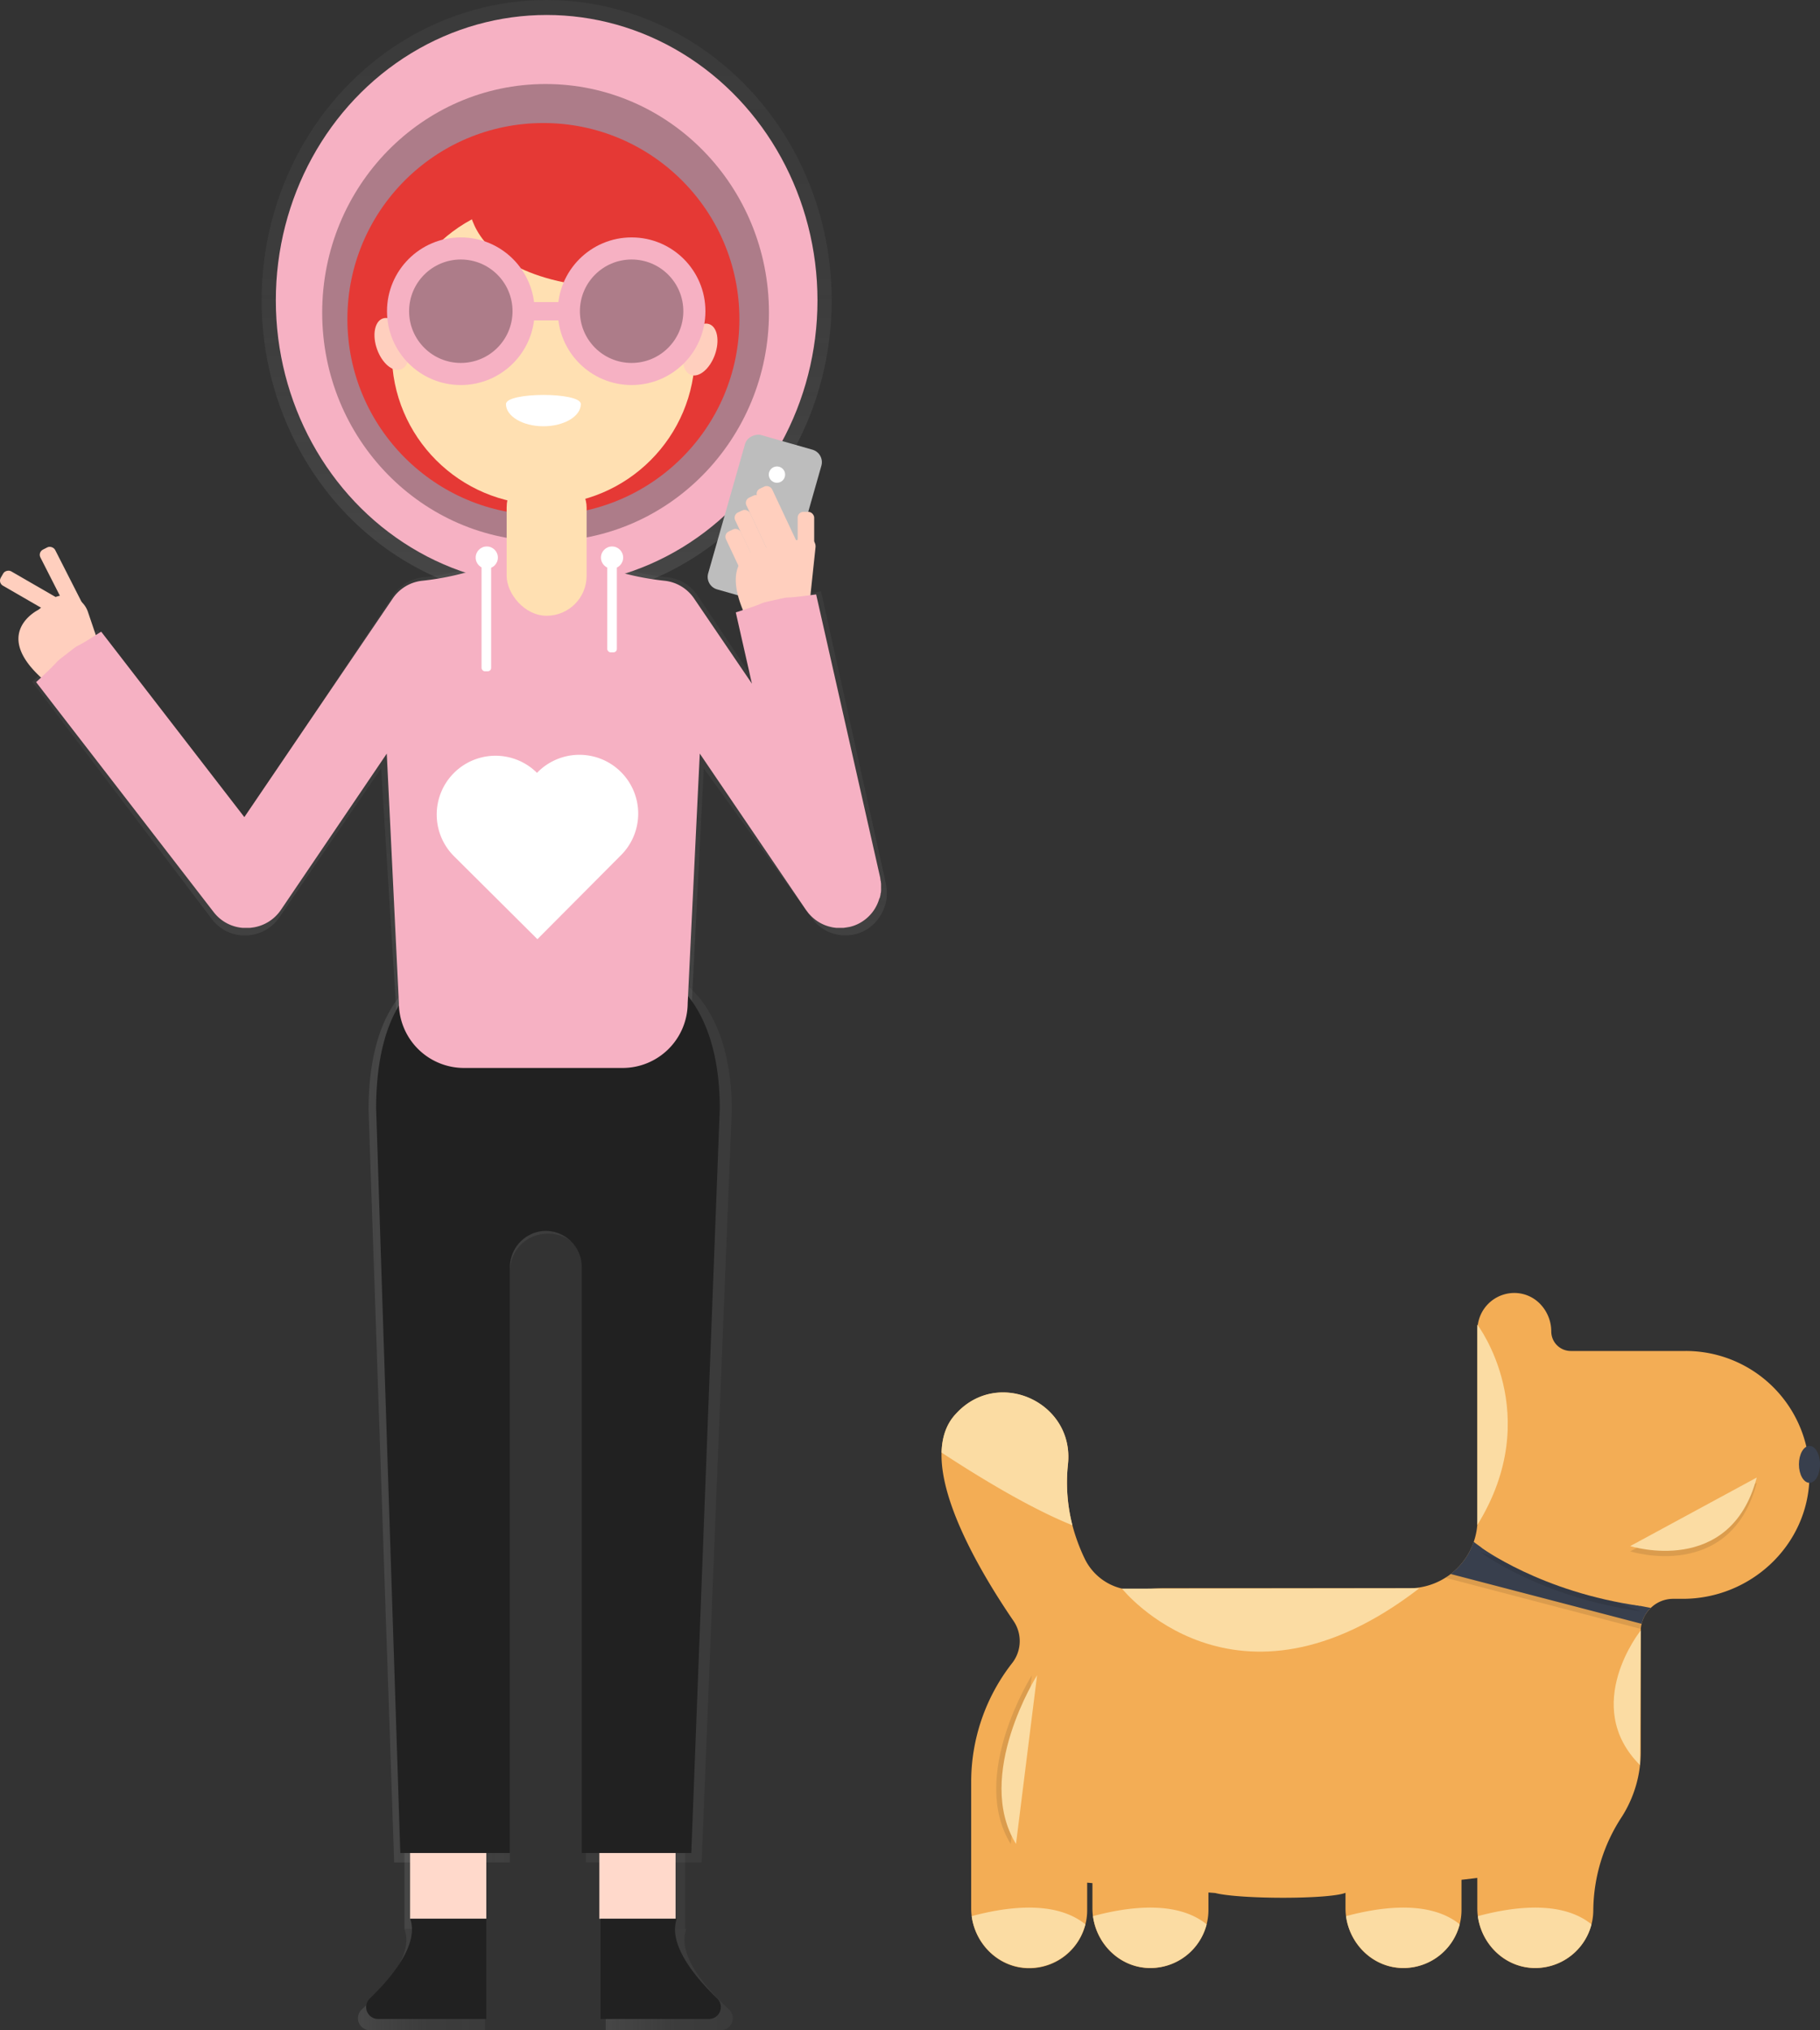 <svg xmlns="http://www.w3.org/2000/svg" xmlns:xlink="http://www.w3.org/1999/xlink" id="bc77e115-7117-4bed-98bf-a47b9af09f3f" width="626.12" height="698.31" data-name="Layer 1" viewBox="0 0 626.12 698.31"><rect x="0" y="0" width="626.12" height="698.31" fill="#333333" stroke="none"/><defs><linearGradient id="beca6d11-2f4f-45ad-9761-8d9626b3dfe8" x1="445.06" x2="445.06" y1="472.29" y2="295.16" gradientUnits="userSpaceOnUse"><stop offset="0" stop-color="gray" stop-opacity=".25"/><stop offset=".54" stop-color="gray" stop-opacity=".12"/><stop offset="1" stop-color="gray" stop-opacity=".1"/></linearGradient><linearGradient id="abf2ce7a-3a8e-4e71-af9a-7167f778c8de" x1="139.14" x2="166.86" y1="646.22" y2="646.22" xlink:href="#beca6d11-2f4f-45ad-9761-8d9626b3dfe8"/><linearGradient id="e793dc18-03c6-4270-9f95-3ece0dc1f9d4" x1="207.95" x2="235.66" y1="646.22" y2="646.22" xlink:href="#beca6d11-2f4f-45ad-9761-8d9626b3dfe8"/><linearGradient id="a662d8a7-500e-4cdb-b63c-023f30f9864f" x1="413.73" x2="538.68" y1="586.32" y2="586.32" xlink:href="#beca6d11-2f4f-45ad-9761-8d9626b3dfe8"/><linearGradient id="ee67e446-4a27-4e27-8ef6-3f3f8b2a8e7b" x1="410.06" x2="453.79" y1="781.74" y2="781.74" xlink:href="#beca6d11-2f4f-45ad-9761-8d9626b3dfe8"/><linearGradient id="e1a476c7-9793-4904-ae4a-9b4aa50cf60d" x1="495.33" x2="539.06" y1="781.74" y2="781.74" xlink:href="#beca6d11-2f4f-45ad-9761-8d9626b3dfe8"/><linearGradient id="af1e1d5f-433d-40a4-b4c3-067781993a8b" x1="188.06" x2="188.06" y1="206.65" y2="0" xlink:href="#beca6d11-2f4f-45ad-9761-8d9626b3dfe8"/></defs><title>woman</title><path fill="url(#beca6d11-2f4f-45ad-9761-8d9626b3dfe8)" d="M591.52,412q.18-.64.3-1.29c0-.16,0-.32.07-.47s.09-.6.11-.9,0-.42,0-.63,0-.52,0-.78,0-.42,0-.62,0-.56-.06-.84-.05-.35-.07-.52c0-.32-.1-.64-.16-1l0-.15L569.41,304.28c-14.46,2-6.77.24-14.46,2s0,0-13.48,4.38l5.61,25.28L527,305.79a14.2,14.2,0,0,0-10.2-6.35,93.35,93.35,0,0,1-14.75-2.79,37.77,37.77,0,0,0-10.52-1.49h-34A37.72,37.72,0,0,0,447,296.65a93.35,93.35,0,0,1-14.75,2.79,14.2,14.2,0,0,0-10.2,6.35l-51.57,77.5-49.8-65.8c-11.91,7.81-5.69,2.88-11.91,7.81s0,0-10.72,10.09L359.84,417a14.18,14.18,0,0,0,10,5.56l.34,0,.88,0,.76,0,.47,0c.38,0,.77-.08,1.16-.14h.05a14.22,14.22,0,0,0,9.7-6.28l34.86-51,5.25,84.1c0,12.67,11.16,23,23.57,23h55.31c12.41,0,22.57-10.36,22.57-23l4.3-84.1,36.81,51c0,.06.09.12.13.19s.23.31.35.47.37.5.58.74c0,.06.1.11.14.17a14.31,14.31,0,0,0,5.46,3.88,1,1,0,0,1,.16.06c.36.13.72.26,1.09.37a5.73,5.73,0,0,0,.56.14l.75.18c.24.05.49.08.74.12l.62.08.71,0,.71,0,.55,0c.31,0,.61,0,.92-.06l.34-.05c.38,0,.77-.12,1.15-.2h0l.11,0a11.66,11.66,0,0,0,1.28-.37h.05a14.26,14.26,0,0,0,3.41-1.69,14.5,14.5,0,0,0,5.79-8.18Z" transform="translate(-286.94 -100.84)"/><rect width="27.71" height="34.53" x="139.14" y="628.95" fill="url(#abf2ce7a-3a8e-4e71-af9a-7167f778c8de)"/><rect width="27.71" height="34.53" x="207.95" y="628.95" fill="url(#e793dc18-03c6-4270-9f95-3ece0dc1f9d4)"/><path fill="url(#a662d8a7-500e-4cdb-b63c-023f30f9864f)" d="M498.11,431.17H452.74c-29.16,0-39,23.61-39,51.49l8.8,258.8h39.83V538a12.91,12.91,0,0,1,11.47-12.74c7.89-.9,14.66,5,14.66,12.4V741.46h39.82l10.37-258.8C538.68,454.78,527.26,431.17,498.11,431.17Z" transform="translate(-286.94 -100.84)"/><path fill="url(#ee67e446-4a27-4e27-8ef6-3f3f8b2a8e7b)" d="M453.79,764.33v34.83H414.4a4.12,4.12,0,0,1-3-7.13c7.91-7.28,18-18.75,14.68-27.7" transform="translate(-286.94 -100.84)"/><path fill="url(#e1a476c7-9793-4904-ae4a-9b4aa50cf60d)" d="M495.33,764.33v34.83h39.4a4.12,4.12,0,0,0,3-7.13c-7.9-7.28-18-18.75-14.68-27.7" transform="translate(-286.94 -100.84)"/><rect width="26.22" height="34.17" x="141.08" y="625.82" fill="#ffd9cb"/><rect width="26.22" height="34.17" x="206.19" y="625.82" fill="#ffd9cb"/><path fill="#212121" d="M496.17,431.17H453.24c-27.59,0-36.91,23.36-36.91,50.95l8.33,256.09h37.69V536.91a12.58,12.58,0,0,1,10.85-12.59,12.39,12.39,0,0,1,13.87,12.27V738.21h37.69l9.8-256.09C534.56,454.53,523.76,431.17,496.17,431.17Z" transform="translate(-286.94 -100.84)"/><path fill="#212121" d="M454.24,760.83V795.3H417a4.1,4.1,0,0,1-2.83-7.06c7.48-7.2,17-18.55,13.89-27.41" transform="translate(-286.94 -100.84)"/><path fill="#212121" d="M493.55,760.83V795.3h37.28a4.1,4.1,0,0,0,2.83-7.06c-7.48-7.2-17-18.55-13.89-27.41" transform="translate(-286.94 -100.84)"/><ellipse cx="188.06" cy="103.32" fill="url(#af1e1d5f-433d-40a4-b4c3-067781993a8b)" rx="98.06" ry="103.32"/><ellipse cx="188.06" cy="103.32" fill="#f6b1c3" rx="93.17" ry="98.17"/><ellipse cx="186.69" cy="110.54" fill="#f6b1c3" rx="76.85" ry="78.64"/><ellipse cx="187.69" cy="107.54" opacity=".3" rx="76.85" ry="78.64"/><rect width="55.2" height="27.31" x="522.41" y="265.86" fill="#bdbdbd" rx="4.47" transform="translate(-156.48 631.02) rotate(-74.09)"/><rect width="5.69" height="24.46" x="305.17" y="288.14" fill="#ffcfbe" rx="1.99" transform="translate(-389.67 71.55) rotate(-26.97)"/><rect width="5.69" height="24.08" x="295.21" y="292.8" fill="#ffcfbe" rx="1.99" transform="translate(-401.91 309.71) rotate(-60)"/><path fill="#ffcfbe" d="M299.73,310.82c-2.24,1.27-13.93,8.9,1.1,22.86a5.39,5.39,0,0,0,6.86.37l10.6-7.85a5.39,5.39,0,0,0,1.89-6.08l-3-8.84a8.42,8.42,0,0,0-13.36-3.74l-3.29,2.75A4.57,4.57,0,0,1,299.73,310.82Z" transform="translate(-286.94 -100.84)"/><rect width="5.69" height="15.73" x="274.41" y="176.06" fill="#ffcfbe" rx="1.99"/><path fill="#ffcfbe" d="M551.45,289.15s-19.78.34-7.19,25.29l21-4.28,2.23-21a3,3,0,0,0-3.8-3.26Z" transform="translate(-286.94 -100.84)"/><rect width="5.69" height="25.22" x="551.66" y="267.37" fill="#ffcfbe" rx="1.99" transform="translate(-353.37 161.78) rotate(-25.19)"/><rect width="5.69" height="21.81" x="547.24" y="270.63" fill="#ffcfbe" rx="1.99" transform="translate(-354.45 160.04) rotate(-25.19)"/><rect width="5.69" height="20.68" x="543.13" y="275.79" fill="#ffcfbe" rx="1.99" transform="translate(-356.8 158.73) rotate(-25.19)"/><rect width="5.69" height="18.18" x="539.43" y="282.44" fill="#ffcfbe" rx="1.99" transform="translate(-359.45 157.67) rotate(-25.19)"/><path fill="#f6b1c3" d="M589.58,409.75c.11-.41.21-.83.29-1.25,0-.15,0-.3.07-.45s.09-.58.11-.87,0-.41,0-.62,0-.5,0-.75,0-.4,0-.6,0-.55-.05-.82,0-.33-.07-.5-.1-.62-.16-.93c0,0,0-.1,0-.14L567.71,305.3c-14.3,1.94-6.7.24-14.3,1.94s0,0-13.34,4.25L545.62,336l-19.85-29.23a14.09,14.09,0,0,0-10.09-6.16,93.7,93.7,0,0,1-14.59-2.7,37.92,37.92,0,0,0-10.4-1.45H457.05a38,38,0,0,0-10.4,1.45,93.7,93.7,0,0,1-14.59,2.7A14.09,14.09,0,0,0,422,306.77L371,381.9l-49.25-63.79c-11.78,7.57-5.63,2.8-11.78,7.57s0,0-10.6,9.79l61.1,79.13a14,14,0,0,0,9.89,5.39c.11,0,.23,0,.34,0l.87,0,.74,0,.47,0c.38,0,.76-.07,1.15-.13H374a14.13,14.13,0,0,0,9.6-6.08L420,360.05l4.17,85.81a22.39,22.39,0,0,0,22.33,22.32h54.69a22.39,22.39,0,0,0,22.33-22.32l4.16-85.81L564.2,413.8l.14.18.34.45c.18.25.37.5.57.73l.15.16a14.2,14.2,0,0,0,5.39,3.76,1,1,0,0,1,.16.06c.36.13.72.26,1.08.36l.55.14.74.17c.24.05.49.08.73.11l.62.08.71,0,.69,0,.55,0c.3,0,.61,0,.91-.06l.33-.05c.38-.05.76-.11,1.14-.19h0l.11,0c.42-.1.85-.22,1.27-.35l0,0a13.81,13.81,0,0,0,3.37-1.64,14,14,0,0,0,5.73-7.92Z" transform="translate(-286.94 -100.84)"/><circle cx="186.94" cy="109.75" r="67.43" fill="#e53935"/><rect width="27.51" height="50.99" x="174.3" y="160.81" fill="#ffe0b2" rx="13.76"/><circle cx="186.94" cy="121.44" r="52.15" fill="#ffe0b2"/><circle cx="169.55" cy="107.05" r="3.15" fill="#db7657"/><circle cx="204.32" cy="107.05" r="3.15" fill="#db7657"/><path fill="#fff" d="M486.76,239.83c0,4.21-5.77,7.63-12.89,7.63S461,244,461,239.83,486.76,235.62,486.76,239.83Z" transform="translate(-286.94 -100.84)"/><path fill="#e53935" d="M448.1,165.64s-8.39,42,81.52,33.57l-22.18-36.56Z" transform="translate(-286.94 -100.84)"/><ellipse cx="421.73" cy="219.14" fill="#ffcfbe" rx="5.39" ry="9.29" transform="translate(-336.04 53.5) rotate(-19.62)"/><rect width="13.04" height="6.29" x="181.54" y="103.91" fill="#f6b1c3"/><circle cx="267.29" cy="163.25" r="2.81" fill="#fff"/><path fill="#fff" d="M471.68,366.68a20.23,20.23,0,0,0-28.54,28.68l28.68,28.53,28.53-28.67a20.23,20.23,0,1,0-28.67-28.54Z" transform="translate(-286.94 -100.84)"/><ellipse cx="526.02" cy="219.14" fill="#ffcfbe" rx="9.29" ry="5.39" transform="matrix(0.34, -0.94, 0.94, 0.34, -143.98, 540.18)"/><circle cx="167.46" cy="191.79" r="3.82" fill="#fff"/><rect width="3.3" height="39.11" x="165.66" y="191.79" fill="#fff" rx="1.15"/><circle cx="210.56" cy="191.79" r="3.82" fill="#fff"/><rect width="3.3" height="32.59" x="208.91" y="191.79" fill="#fff" rx="1.15"/><circle cx="158.53" cy="107.05" r="25.39" fill="#f6b1c3"/><circle cx="158.53" cy="107.05" r="17.79" opacity=".3"/><circle cx="217.29" cy="107.05" r="25.39" fill="#f6b1c3"/><circle cx="217.29" cy="107.05" r="17.79" opacity=".3"/><path fill="#f3ad55" d="M909.43,608.78c-.33,23.45-20.12,42-43.58,42h-3.26a11,11,0,0,0-7.73,3.12,10.78,10.78,0,0,0-3.14,5.48,10.1,10.1,0,0,0-.33,2.59v41.41a41.52,41.52,0,0,1-6.56,22.46,59.35,59.35,0,0,0-9.76,31.95h0a20,20,0,0,1-20.33,20c-11-.2-19.57-9.63-19.57-20.6V746.78l-5.44.64v10.37a20,20,0,0,1-20.34,20c-11-.2-19.57-9.63-19.57-20.6V751.9c-5.44,2.26-36.27,2.26-44.83.07l-2.32-.18v6a20,20,0,0,1-20.34,20c-11-.2-19.57-9.63-19.57-20.6v-8.62l-1.81-.16v9.43a19.94,19.94,0,0,1-20.33,20c-10-.18-18.07-8.07-19.39-17.81a23.35,23.35,0,0,1-.18-2.79V713.81a66.36,66.36,0,0,1,14.15-41,12.3,12.3,0,0,0,.34-14.53c-10.16-14.87-25.17-40-24.69-57.76.13-5.15,1.55-9.67,4.76-13.17.2-.22.4-.44.6-.64,14.61-15.3,40.35-3.26,38.12,17.78a59,59,0,0,0,1.54,21A64.68,64.68,0,0,0,660,636.76a19.11,19.11,0,0,0,19.57,10.88,69.1,69.1,0,0,1,8.18-.49h83.89a23.56,23.56,0,0,0,22.31-16,23,23,0,0,0,1.27-7.6V558.28a12.7,12.7,0,0,1,13.09-12.7,12.35,12.35,0,0,1,8.76,4.08,13.65,13.65,0,0,1,3.54,9.15,6.72,6.72,0,0,0,6.73,6.72h39.52a42.6,42.6,0,0,1,42.62,43.25Z" transform="translate(-286.94 -100.84)"/><path fill="#fbdca3" d="M660.33,762.74a20,20,0,0,1-19.71,15c-10-.18-18.07-8.07-19.39-17.81C633.31,756.67,650.05,754.42,660.33,762.74Z" transform="translate(-286.94 -100.84)"/><path fill="#fbdca3" d="M702.05,762.74a20,20,0,0,1-19.72,15c-10-.18-18.06-8.07-19.38-17.81C675,756.67,691.77,754.42,702.05,762.74Z" transform="translate(-286.94 -100.84)"/><path fill="#fbdca3" d="M789.11,762.74a20,20,0,0,1-19.72,15c-10-.18-18.06-8.07-19.38-17.81C762.09,756.67,778.83,754.42,789.11,762.74Z" transform="translate(-286.94 -100.84)"/><path fill="#fbdca3" d="M834.45,762.74a20,20,0,0,1-19.71,15c-10-.18-18.07-8.07-19.39-17.81C807.43,756.67,824.17,754.42,834.45,762.74Z" transform="translate(-286.94 -100.84)"/><path fill="#fbdca3" d="M655.87,625.48c-14.09-5.66-31.29-16-45-25,.13-5.15,1.55-9.67,4.76-13.17.2-.22.4-.44.6-.64,14.61-15.3,40.35-3.26,38.12,17.78A59,59,0,0,0,655.87,625.48Z" transform="translate(-286.94 -100.84)"/><path fill="#fbdca3" d="M672.93,647.27s38.81,48.85,102.29-.12" transform="translate(-286.94 -100.84)"/><path fill="#fbdca3" d="M795.17,556.47s23.58,30.83,0,68.92" transform="translate(-286.94 -100.84)"/><path fill="#fbdca3" d="M851.39,661.66s-20.76,25.81-.26,46.31" transform="translate(-286.94 -100.84)"/><path d="M853.21,656.22c-1.54,1.45-1,2.85-1.49,5l-67.43-17.66c3.62-2.8,8.12-6.12,9.61-10.54C802,639.26,818,649.78,853.21,656.22Z" opacity=".1" transform="translate(-286.94 -100.84)"/><path fill="#383f4d" d="M854.86,653.9a10.78,10.78,0,0,0-3.14,5.48L786,642.24a23.45,23.45,0,0,0,7.91-11.07C802,637.45,819.62,647.46,854.86,653.9Z" transform="translate(-286.94 -100.84)"/><path d="M796.37,634.8s20.56,15.47,55,20.26" opacity=".1" transform="translate(-286.94 -100.84)"/><path fill="#f3ad55" d="M796.37,633s20.56,15.46,55,20.25" transform="translate(-286.94 -100.84)"/><path d="M847.77,634.46s34.46,10.88,43.53-23.58Z" opacity=".1" transform="translate(-286.94 -100.84)"/><path fill="#fbdca3" d="M847.77,632.64s34.46,10.89,43.53-23.58Z" transform="translate(-286.94 -100.84)"/><ellipse cx="622.5" cy="503.69" fill="#383f4d" rx="3.63" ry="6.35"/><path d="M634.65,735.12l7.26-58s-21.77,34.46-7.26,58" opacity=".1" transform="translate(-286.94 -100.84)"/><path fill="#fbdca3" d="M643.72,677.08s-21.76,34.46-7.25,58Z" transform="translate(-286.94 -100.84)"/></svg>